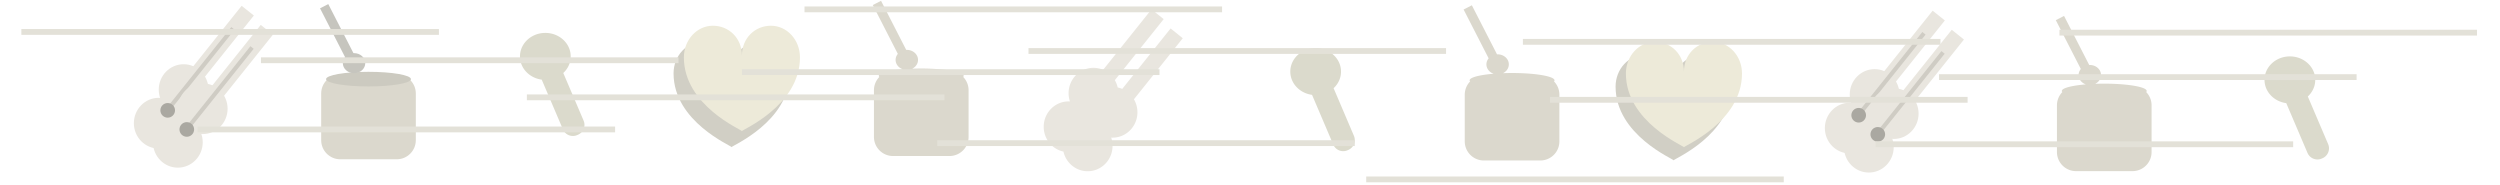 <?xml version="1.0" encoding="UTF-8" standalone="no"?>
<!DOCTYPE svg PUBLIC "-//W3C//DTD SVG 1.1//EN" "http://www.w3.org/Graphics/SVG/1.1/DTD/svg11.dtd">
<svg version="1.1" xmlns="http://www.w3.org/2000/svg" xmlns:xlink="http://www.w3.org/1999/xlink" preserveAspectRatio="xMidYMid meet" viewBox="10.344 70.545 3017.358 226.709" width="600" height="44.34"><defs><path d="M210.46 221.71C210.46 238.89 196.78 252.84 179.93 252.84C163.08 252.84 149.4 238.89 149.4 221.71C149.4 204.53 163.08 190.58 179.93 190.58C196.78 190.58 210.46 204.53 210.46 221.71Z" id="dIkAKRkM"></path><path d="M240.99 180.5C240.99 197.68 227.31 211.63 210.46 211.63C193.61 211.63 179.93 197.68 179.93 180.5C179.93 163.32 193.61 149.37 210.46 149.37C227.31 149.37 240.99 163.32 240.99 180.5Z" id="dTWsjM8Nc"></path><path d="M200.9 178.62L281.67 77.66L296.63 89.62L215.86 190.58L200.9 178.62Z" id="dPUfWwgqr"></path><path d="M188.23 204.74L269 103.78L273.01 106.99L192.24 207.95L188.23 204.74Z" id="a3i46Cq1FF"></path><path d="M199.9 205.95C199.9 210.91 195.88 214.93 190.91 214.93C185.95 214.93 181.92 210.91 181.92 205.95C181.92 201 185.95 196.97 190.91 196.97C195.88 196.97 199.9 201 199.9 205.95Z" id="bBwvQozdE"></path><path d="M471.95 161.85C484.89 161.85 495.39 172.35 495.39 185.29C495.39 201.43 495.39 226.43 495.39 242.57C495.39 255.51 484.89 266.01 471.95 266.01C453.41 266.01 421.24 266.01 402.7 266.01C389.75 266.01 379.26 255.51 379.26 242.57C379.26 226.43 379.26 201.43 379.26 185.29C379.26 172.35 389.75 161.85 402.7 161.85C421.24 161.85 453.41 161.85 471.95 161.85Z" id="i186hhenJ5"></path><path d="M489.4 167.65C489.4 172.6 466.07 176.63 437.32 176.63C408.58 176.63 385.25 172.6 385.25 167.65C385.25 162.69 408.58 158.67 437.32 158.67C466.07 158.67 489.4 162.69 489.4 167.65Z" id="j2S89tyLhy"></path><path d="M433.36 148.06C433.36 141.26 427.19 135.74 419.59 135.74C411.99 135.74 405.82 141.26 405.82 148.06C405.82 154.85 411.99 160.37 419.59 160.37C427.19 160.37 433.36 154.85 433.36 148.06Z" id="c205kzGbaT"></path><path d="M377.85 80.75L387.97 75.56L424.03 145.87L413.91 151.06L377.85 80.75Z" id="c22yDCtM3r"></path><path d="M657.07 111.03L658.43 111.16L659.76 111.35L661.08 111.6L662.38 111.89L663.65 112.23L664.9 112.62L666.13 113.06L667.33 113.55L668.5 114.08L669.65 114.65L670.76 115.27L671.85 115.92L672.9 116.62L673.93 117.36L674.91 118.13L675.86 118.94L676.78 119.79L677.65 120.67L678.49 121.58L679.28 122.53L680.04 123.5L680.74 124.51L681.41 125.54L682.03 126.61L682.6 127.69L683.12 128.8L683.6 129.94L684.02 131.1L684.39 132.28L684.71 133.48L684.97 134.7L685.18 135.94L685.32 137.19L685.41 138.46L685.45 139.74L685.41 141.02L685.32 142.29L685.18 143.55L684.97 144.78L684.71 146L684.39 147.2L684.02 148.38L683.6 149.54L683.12 150.68L682.6 151.79L682.03 152.88L681.41 153.94L680.74 154.97L680.04 155.98L679.28 156.95L678.49 157.9L677.65 158.81L676.78 159.69L676.33 160.11L701.26 218.53L701.46 219.04L701.65 219.55L701.81 220.06L701.94 220.58L702.06 221.1L702.15 221.61L702.23 222.13L702.28 222.65L702.31 223.17L702.33 223.69L702.32 224.2L702.29 224.72L702.24 225.23L702.17 225.73L702.09 226.24L701.98 226.74L701.85 227.23L701.71 227.72L701.55 228.2L701.37 228.68L701.17 229.14L700.95 229.6L700.72 230.06L700.47 230.5L700.2 230.93L699.91 231.36L699.61 231.77L699.29 232.17L698.96 232.56L698.61 232.94L698.24 233.3L697.86 233.66L697.46 233.99L697.05 234.32L696.62 234.63L696.18 234.92L695.72 235.19L695.25 235.45L694.77 235.7L694.27 235.92L693.32 236.33L692.81 236.53L692.3 236.71L691.79 236.87L691.28 237.01L690.76 237.13L690.24 237.22L689.72 237.3L689.2 237.35L688.68 237.38L688.17 237.39L687.65 237.39L687.14 237.36L686.63 237.31L686.12 237.24L685.62 237.15L685.12 237.05L684.63 236.92L684.14 236.78L683.65 236.62L683.18 236.43L682.71 236.24L682.25 236.02L681.8 235.79L681.36 235.53L680.92 235.27L680.5 234.98L680.08 234.68L679.68 234.36L679.29 234.03L678.91 233.68L678.55 233.31L678.2 232.93L677.86 232.53L677.54 232.12L677.23 231.69L676.94 231.25L676.66 230.79L676.4 230.32L676.16 229.84L675.93 229.34L649.88 168.27L648.87 168.13L647.56 167.89L646.26 167.59L644.99 167.25L643.74 166.86L642.51 166.42L641.31 165.93L640.13 165.4L638.99 164.83L637.87 164.22L636.79 163.56L635.73 162.86L634.71 162.12L633.72 161.35L632.77 160.54L631.86 159.69L630.99 158.81L630.15 157.9L629.35 156.95L628.6 155.98L627.89 154.97L627.23 153.94L626.61 152.88L626.04 151.79L625.51 150.68L625.04 149.54L624.62 148.38L624.25 147.2L623.93 146L623.67 144.78L623.46 143.55L623.31 142.29L623.22 141.02L623.19 139.74L623.22 138.46L623.31 137.19L623.46 135.94L623.67 134.7L623.93 133.48L624.25 132.28L624.62 131.1L625.04 129.94L625.51 128.8L626.04 127.69L626.61 126.61L627.23 125.54L627.89 124.51L628.6 123.5L629.35 122.53L630.15 121.58L630.99 120.67L631.86 119.79L632.77 118.94L633.72 118.13L634.71 117.36L635.73 116.62L636.79 115.92L637.87 115.27L638.99 114.65L640.13 114.08L641.31 113.55L642.51 113.06L643.74 112.62L644.99 112.23L646.26 111.89L647.56 111.6L648.87 111.35L650.21 111.16L651.56 111.03L652.93 110.94L654.32 110.91L655.7 110.94L657.07 111.03Z" id="b3oB5fi3N1"></path><path d="M918.5 121.79C938.18 121.79 954.12 139.17 954.12 160.61C954.12 219.98 882.89 249.44 882.89 251.08C882.89 251.08 882.89 251.08 882.89 251.08C882.89 249.44 811.66 219.98 811.66 160.6C811.66 139.16 827.6 121.78 847.27 121.78C866.94 121.78 882.89 137.01 882.89 158.45C882.89 137.01 898.83 121.79 918.5 121.79Z" id="aTUTdvhuf"></path><path d="M931.17 102.12C950.84 102.12 966.78 119.51 966.78 140.95C966.79 200.32 895.55 229.78 895.55 231.42C895.55 231.42 895.55 231.42 895.55 231.42C895.55 229.78 824.32 200.32 824.32 140.94C824.32 119.5 840.27 102.12 859.94 102.12C879.61 102.12 895.55 117.35 895.55 138.79C895.55 117.35 911.5 102.12 931.17 102.12Z" id="diye7V4sH"></path><path d="M233.9 245.15C233.9 262.33 220.22 276.28 203.37 276.28C186.52 276.28 172.84 262.33 172.84 245.15C172.84 227.97 186.52 214.02 203.37 214.02C220.22 214.02 233.9 227.97 233.9 245.15Z" id="a6sURrbXrO"></path><path d="M264.42 203.94C264.42 221.12 250.74 235.07 233.9 235.07C217.05 235.07 203.37 221.12 203.37 203.94C203.37 186.76 217.05 172.81 233.9 172.81C250.74 172.81 264.42 186.76 264.42 203.94Z" id="ghIZykyQV"></path><path d="M224.34 202.06L305.11 101.09L320.07 113.06L239.3 214.02L224.34 202.06Z" id="a3ijq4Mow8"></path><path d="M211.67 228.18L292.44 127.22L296.44 130.43L215.67 231.39L211.67 228.18Z" id="aUQ5rJdfA"></path><path d="M223.34 229.39C223.34 234.34 219.31 238.37 214.35 238.37C209.39 238.37 205.36 234.34 205.36 229.39C205.36 224.43 209.39 220.41 214.35 220.41C219.31 220.41 223.34 224.43 223.34 229.39Z" id="bj9Arq4jF"></path><path d="M1097.89 131.73L1099.3 131.79L1100.66 131.98L1101.98 132.28L1103.25 132.69L1104.45 133.21L1105.58 133.83L1106.64 134.54L1107.62 135.33L1108.51 136.21L1109.3 137.16L1109.99 138.17L1110.57 139.25L1111.04 140.38L1111.38 141.56L1111.58 142.78L1111.66 144.04L1111.58 145.3L1111.38 146.52L1111.04 147.7L1110.57 148.84L1109.99 149.91L1109.3 150.93L1108.51 151.88L1107.62 152.75L1106.64 153.55L1105.58 154.26L1104.46 154.86L1105.13 154.84L1107.18 154.77L1109.25 154.72L1111.35 154.68L1113.48 154.66L1115.62 154.65L1117.77 154.66L1119.89 154.68L1121.99 154.72L1124.06 154.77L1126.11 154.84L1128.13 154.92L1130.12 155.01L1132.07 155.11L1134 155.23L1135.88 155.36L1137.73 155.5L1139.54 155.66L1141.32 155.82L1143.04 156L1144.73 156.19L1146.37 156.39L1147.96 156.6L1149.5 156.82L1151 157.05L1152.44 157.29L1153.82 157.53L1155.16 157.79L1156.43 158.06L1157.64 158.33L1158.8 158.62L1159.89 158.91L1160.92 159.2L1161.88 159.51L1162.78 159.82L1163.6 160.14L1164.36 160.47L1165.04 160.8L1165.65 161.13L1166.18 161.48L1166.64 161.83L1167.02 162.18L1167.31 162.54L1167.53 162.9L1167.65 163.26L1167.7 163.63L1167.65 164L1167.53 164.37L1167.31 164.73L1167.1 164.99L1167.44 165.35L1168.04 166.02L1168.62 166.72L1169.16 167.43L1169.68 168.17L1170.17 168.93L1170.63 169.71L1171.07 170.5L1171.47 171.32L1171.84 172.15L1172.18 173L1172.49 173.87L1172.76 174.75L1173 175.64L1173.21 176.55L1173.38 177.47L1173.51 178.41L1173.61 179.35L1173.66 180.31L1173.68 181.28L1173.68 238.56L1173.66 239.52L1173.61 240.48L1173.51 241.42L1173.38 242.36L1173.21 243.28L1173 244.19L1172.76 245.08L1172.49 245.96L1172.18 246.83L1171.84 247.68L1171.47 248.51L1171.07 249.33L1170.63 250.12L1170.17 250.9L1169.68 251.66L1169.16 252.4L1168.62 253.11L1168.04 253.81L1167.44 254.48L1166.82 255.13L1166.17 255.75L1165.5 256.35L1164.8 256.92L1164.09 257.47L1163.35 257.99L1162.59 258.48L1161.81 258.94L1161.02 259.38L1160.2 259.78L1159.37 260.15L1158.52 260.49L1157.65 260.8L1156.77 261.07L1155.88 261.31L1154.97 261.52L1154.05 261.69L1153.11 261.82L1152.17 261.92L1151.21 261.97L1150.25 261.99L1080.99 261.99L1080.03 261.97L1079.07 261.92L1078.13 261.82L1077.19 261.69L1076.27 261.52L1075.36 261.31L1074.47 261.07L1073.59 260.8L1072.72 260.49L1071.87 260.15L1071.04 259.78L1070.22 259.38L1069.43 258.94L1068.65 258.48L1067.89 257.99L1067.15 257.47L1066.44 256.92L1065.74 256.35L1065.07 255.75L1064.42 255.13L1063.8 254.48L1063.2 253.81L1062.63 253.11L1062.08 252.4L1061.56 251.66L1061.07 250.9L1060.61 250.12L1060.17 249.33L1059.77 248.51L1059.4 247.68L1059.06 246.83L1058.75 245.96L1058.48 245.08L1058.24 244.19L1058.03 243.28L1057.86 242.36L1057.73 241.42L1057.63 240.48L1057.58 239.52L1057.56 238.56L1057.56 181.28L1057.58 180.31L1057.63 179.35L1057.73 178.41L1057.86 177.47L1058.03 176.55L1058.24 175.64L1058.48 174.75L1058.75 173.87L1059.06 173L1059.4 172.15L1059.77 171.32L1060.17 170.5L1060.61 169.71L1061.07 168.93L1061.56 168.17L1062.08 167.43L1062.63 166.72L1063.2 166.02L1063.8 165.35L1064.14 164.99L1063.93 164.73L1063.72 164.37L1063.59 164L1063.54 163.63L1063.59 163.26L1063.72 162.9L1063.93 162.54L1064.23 162.18L1064.6 161.83L1065.06 161.48L1065.59 161.13L1066.2 160.8L1066.88 160.47L1067.64 160.14L1068.46 159.82L1069.36 159.51L1070.32 159.2L1071.35 158.91L1072.44 158.62L1073.6 158.33L1074.81 158.06L1076.09 157.79L1077.42 157.53L1078.8 157.29L1080.24 157.05L1081.74 156.82L1083.28 156.6L1084.87 156.39L1086.51 156.19L1088.2 156L1089.93 155.82L1091.7 155.66L1093 155.55L1092.53 155.39L1091.33 154.87L1090.19 154.26L1089.13 153.55L1088.15 152.75L1087.27 151.88L1086.47 150.93L1085.78 149.91L1085.2 148.84L1084.74 147.7L1084.4 146.52L1084.19 145.3L1084.12 144.04L1084.19 142.78L1084.4 141.56L1084.74 140.38L1085.2 139.25L1085.78 138.17L1086.47 137.16L1086.88 136.67L1056.15 76.73L1066.27 71.54L1097.15 131.76L1097.89 131.73Z" id="aqsmBewlj"></path><path d="M1353.14 168.95L1353.69 169.92L1354.27 171.04L1354.8 172.19L1355.29 173.37L1355.73 174.57L1356.12 175.79L1356.47 177.03L1356.66 177.87L1356.82 177.9L1358.06 178.2L1359.28 178.55L1360.48 178.95L1361.66 179.4L1362.24 179.65L1421.58 105.48L1436.53 117.45L1376.58 192.39L1377.13 193.35L1377.71 194.48L1378.24 195.63L1378.73 196.81L1379.17 198L1379.56 199.23L1379.91 200.47L1380.2 201.74L1380.45 203.02L1380.64 204.32L1380.78 205.64L1380.86 206.98L1380.89 208.33L1380.86 209.67L1380.78 211.01L1380.64 212.33L1380.45 213.63L1380.2 214.91L1379.91 216.18L1379.56 217.42L1379.17 218.65L1378.73 219.85L1378.24 221.02L1377.71 222.17L1377.13 223.3L1376.51 224.39L1375.84 225.46L1375.14 226.5L1374.4 227.51L1373.62 228.48L1372.8 229.42L1371.94 230.33L1371.05 231.2L1370.13 232.04L1369.17 232.83L1368.19 233.59L1367.17 234.31L1366.12 234.98L1365.04 235.62L1363.94 236.21L1362.81 236.75L1361.66 237.25L1360.48 237.7L1359.28 238.1L1358.06 238.45L1356.82 238.75L1355.56 239L1354.29 239.2L1352.99 239.34L1351.68 239.42L1350.36 239.45L1349.04 239.42L1348.7 239.4L1349.03 240.44L1349.38 241.68L1349.67 242.95L1349.92 244.23L1350.11 245.53L1350.25 246.85L1350.33 248.19L1350.36 249.54L1350.33 250.88L1350.25 252.22L1350.11 253.54L1349.92 254.84L1349.67 256.12L1349.38 257.39L1349.03 258.63L1348.64 259.86L1348.2 261.06L1347.71 262.23L1347.18 263.38L1346.6 264.51L1345.98 265.6L1345.32 266.67L1344.61 267.71L1343.87 268.72L1343.09 269.69L1342.27 270.63L1341.42 271.54L1340.53 272.41L1339.6 273.25L1338.65 274.04L1337.66 274.8L1336.64 275.52L1335.59 276.19L1334.52 276.83L1333.41 277.42L1332.28 277.96L1331.13 278.46L1329.95 278.91L1328.76 279.31L1327.54 279.66L1326.3 279.96L1325.04 280.21L1323.76 280.41L1322.47 280.55L1321.16 280.63L1319.83 280.66L1318.51 280.63L1317.2 280.55L1315.91 280.41L1314.63 280.21L1313.37 279.96L1312.13 279.66L1310.91 279.31L1309.71 278.91L1308.53 278.46L1307.38 277.96L1306.25 277.42L1305.15 276.83L1304.07 276.19L1303.03 275.52L1302.01 274.8L1301.02 274.04L1300.06 273.25L1299.14 272.41L1298.25 271.54L1297.4 270.63L1296.58 269.69L1295.8 268.72L1295.05 267.71L1294.35 266.67L1293.69 265.6L1293.07 264.51L1292.49 263.38L1291.95 262.23L1291.47 261.06L1291.03 259.86L1290.63 258.63L1290.29 257.39L1290.09 256.56L1289.93 256.52L1288.69 256.22L1287.47 255.87L1286.27 255.47L1285.1 255.02L1283.94 254.52L1282.82 253.98L1281.71 253.39L1280.64 252.76L1279.59 252.08L1278.57 251.36L1277.58 250.61L1276.63 249.81L1275.7 248.98L1274.81 248.1L1273.96 247.2L1273.14 246.25L1272.36 245.28L1271.62 244.27L1270.91 243.23L1270.25 242.17L1269.63 241.07L1269.05 239.94L1268.52 238.79L1268.03 237.62L1267.59 236.42L1267.19 235.2L1266.85 233.95L1266.55 232.69L1266.31 231.4L1266.12 230.1L1265.98 228.78L1265.9 227.45L1265.87 226.1L1265.9 224.75L1265.98 223.41L1266.12 222.1L1266.31 220.79L1266.55 219.51L1266.85 218.24L1267.19 217L1267.59 215.78L1268.03 214.58L1268.52 213.4L1269.05 212.25L1269.63 211.13L1270.25 210.03L1270.91 208.96L1271.62 207.92L1272.36 206.92L1273.14 205.94L1273.96 205L1274.81 204.09L1275.7 203.22L1276.63 202.39L1277.58 201.59L1278.57 200.83L1279.59 200.11L1280.64 199.44L1281.71 198.81L1282.82 198.22L1283.94 197.67L1285.1 197.18L1286.27 196.73L1287.47 196.32L1288.69 195.97L1289.93 195.67L1291.19 195.42L1292.47 195.23L1293.76 195.09L1295.07 195L1296.4 194.97L1297.72 195L1298.06 195.02L1297.72 193.99L1297.38 192.74L1297.08 191.48L1296.84 190.19L1296.65 188.89L1296.51 187.57L1296.42 186.24L1296.4 184.89L1296.42 183.54L1296.51 182.2L1296.65 180.88L1296.84 179.58L1297.08 178.3L1297.38 177.03L1297.72 175.79L1298.12 174.57L1298.56 173.37L1299.05 172.19L1299.58 171.04L1300.16 169.92L1300.78 168.82L1301.44 167.75L1302.14 166.71L1302.89 165.71L1303.67 164.73L1304.49 163.79L1305.34 162.88L1306.23 162.01L1307.15 161.18L1308.11 160.38L1309.1 159.62L1310.12 158.9L1311.16 158.23L1312.24 157.6L1313.34 157.01L1314.47 156.46L1315.62 155.97L1316.8 155.52L1318 155.11L1319.22 154.76L1320.46 154.46L1321.72 154.21L1323 154.02L1324.29 153.88L1325.6 153.79L1326.92 153.76L1328.25 153.79L1329.56 153.88L1330.85 154.02L1332.13 154.21L1333.39 154.46L1334.63 154.76L1335.85 155.11L1337.05 155.52L1338.22 155.97L1338.8 156.22L1398.14 82.04L1413.1 94.01L1353.14 168.95Z" id="a6bdWnHuYF"></path><path d="M1602.34 129.67L1603.7 129.81L1605.03 130L1606.35 130.25L1607.64 130.54L1608.92 130.88L1610.17 131.27L1611.4 131.71L1612.6 132.2L1613.77 132.73L1614.92 133.3L1616.03 133.92L1617.12 134.57L1618.17 135.27L1619.19 136.01L1620.18 136.78L1621.13 137.59L1622.04 138.44L1622.92 139.32L1623.76 140.23L1624.55 141.18L1625.3 142.15L1626.01 143.16L1626.68 144.19L1627.3 145.25L1627.87 146.34L1628.39 147.45L1628.87 148.59L1629.29 149.75L1629.66 150.93L1629.98 152.13L1630.24 153.35L1630.44 154.58L1630.59 155.84L1630.68 157.11L1630.71 158.39L1630.68 159.67L1630.59 160.94L1630.44 162.2L1630.24 163.43L1629.98 164.65L1629.66 165.85L1629.29 167.03L1628.87 168.19L1628.39 169.33L1627.87 170.44L1627.3 171.53L1626.68 172.59L1626.01 173.62L1625.3 174.63L1624.55 175.6L1623.76 176.55L1622.92 177.46L1622.04 178.34L1621.6 178.76L1646.53 237.18L1646.73 237.69L1646.91 238.2L1647.07 238.71L1647.21 239.23L1647.33 239.75L1647.42 240.26L1647.5 240.78L1647.55 241.3L1647.58 241.82L1647.59 242.34L1647.59 242.85L1647.56 243.36L1647.51 243.87L1647.44 244.38L1647.35 244.89L1647.25 245.38L1647.12 245.88L1646.98 246.37L1646.82 246.85L1646.64 247.32L1646.44 247.79L1646.22 248.25L1645.99 248.7L1645.73 249.15L1645.47 249.58L1645.18 250.01L1644.88 250.42L1644.56 250.82L1644.23 251.21L1643.88 251.59L1643.51 251.95L1643.13 252.31L1642.73 252.64L1642.32 252.97L1641.89 253.27L1641.45 253.57L1640.99 253.84L1640.52 254.1L1640.04 254.35L1639.54 254.57L1638.59 254.98L1638.08 255.18L1637.57 255.36L1637.06 255.52L1636.54 255.66L1636.03 255.78L1635.51 255.87L1634.99 255.95L1634.47 256L1633.95 256.03L1633.44 256.04L1632.92 256.03L1632.41 256.01L1631.9 255.96L1631.39 255.89L1630.89 255.8L1630.39 255.7L1629.89 255.57L1629.41 255.43L1628.92 255.26L1628.45 255.08L1627.98 254.89L1627.52 254.67L1627.07 254.43L1626.62 254.18L1626.19 253.91L1625.77 253.63L1625.35 253.33L1624.95 253.01L1624.56 252.67L1624.18 252.32L1623.82 251.96L1623.47 251.58L1623.13 251.18L1622.81 250.77L1622.5 250.34L1622.2 249.9L1621.93 249.44L1621.67 248.97L1621.43 248.49L1621.2 247.99L1595.15 186.92L1594.14 186.78L1592.83 186.53L1591.53 186.24L1590.26 185.9L1589.01 185.51L1587.78 185.07L1586.58 184.58L1585.4 184.05L1584.26 183.48L1583.14 182.86L1582.05 182.21L1581 181.51L1579.98 180.77L1578.99 180L1578.04 179.19L1577.13 178.34L1576.25 177.46L1575.42 176.55L1574.62 175.6L1573.87 174.63L1573.16 173.62L1572.5 172.59L1571.88 171.53L1571.31 170.44L1570.78 169.33L1570.31 168.19L1569.89 167.03L1569.51 165.85L1569.2 164.65L1568.94 163.43L1568.73 162.2L1568.58 160.94L1568.49 159.67L1568.46 158.39L1568.49 157.11L1568.58 155.84L1568.73 154.58L1568.94 153.35L1569.2 152.13L1569.51 150.93L1569.89 149.75L1570.31 148.59L1570.78 147.45L1571.31 146.34L1571.88 145.25L1572.5 144.19L1573.16 143.16L1573.87 142.15L1574.62 141.18L1575.42 140.23L1576.25 139.32L1577.13 138.44L1578.04 137.59L1578.99 136.78L1579.98 136.01L1581 135.27L1582.05 134.57L1583.14 133.92L1584.26 133.3L1585.4 132.73L1586.58 132.2L1587.78 131.71L1589.01 131.27L1590.26 130.88L1591.53 130.54L1592.83 130.25L1594.14 130L1595.48 129.81L1596.83 129.67L1598.2 129.59L1599.59 129.56L1600.97 129.59L1602.34 129.67Z" id="clTDBAhr4"></path><path d="M1822.88 137.21L1824.28 137.27L1825.65 137.46L1826.97 137.76L1828.23 138.17L1829.44 138.69L1830.57 139.31L1831.63 140.02L1832.61 140.81L1833.5 141.69L1834.29 142.64L1834.98 143.65L1835.56 144.73L1836.02 145.86L1836.36 147.04L1836.57 148.26L1836.64 149.52L1836.57 150.78L1836.36 152L1836.02 153.18L1835.56 154.32L1834.98 155.39L1834.29 156.41L1833.5 157.36L1832.61 158.23L1831.63 159.03L1830.57 159.74L1829.45 160.34L1830.12 160.32L1832.16 160.25L1834.24 160.2L1836.34 160.16L1838.46 160.14L1840.61 160.13L1842.75 160.14L1844.88 160.16L1846.98 160.2L1849.05 160.25L1851.1 160.32L1853.12 160.4L1855.1 160.49L1857.06 160.59L1858.98 160.71L1860.87 160.84L1862.72 160.98L1864.53 161.14L1866.3 161.3L1868.03 161.48L1869.72 161.67L1871.36 161.87L1872.95 162.08L1874.49 162.3L1875.98 162.53L1877.42 162.77L1878.81 163.01L1880.14 163.27L1881.42 163.54L1882.63 163.81L1883.79 164.09L1884.88 164.39L1885.91 164.68L1886.87 164.99L1887.76 165.3L1888.59 165.62L1889.35 165.95L1890.03 166.28L1890.64 166.61L1891.17 166.96L1891.63 167.3L1892 167.66L1892.3 168.02L1892.51 168.38L1892.64 168.74L1892.68 169.11L1892.64 169.48L1892.51 169.85L1892.3 170.21L1892.08 170.47L1892.43 170.83L1893.03 171.5L1893.6 172.2L1894.15 172.91L1894.67 173.65L1895.16 174.41L1895.62 175.19L1896.05 175.98L1896.46 176.8L1896.83 177.63L1897.17 178.48L1897.48 179.35L1897.75 180.23L1897.99 181.12L1898.19 182.03L1898.36 182.95L1898.5 183.89L1898.59 184.83L1898.65 185.79L1898.67 186.76L1898.67 244.04L1898.65 245L1898.59 245.96L1898.5 246.9L1898.36 247.84L1898.19 248.76L1897.99 249.67L1897.75 250.56L1897.48 251.44L1897.17 252.31L1896.83 253.16L1896.46 253.99L1896.05 254.81L1895.62 255.6L1895.16 256.38L1894.67 257.14L1894.15 257.88L1893.6 258.59L1893.03 259.29L1892.43 259.96L1891.81 260.61L1891.16 261.23L1890.49 261.83L1889.79 262.4L1889.08 262.95L1888.34 263.47L1887.58 263.96L1886.8 264.42L1886 264.86L1885.19 265.26L1884.36 265.63L1883.51 265.97L1882.64 266.28L1881.76 266.55L1880.87 266.79L1879.96 267L1879.03 267.17L1878.1 267.3L1877.16 267.4L1876.2 267.45L1875.23 267.47L1805.98 267.47L1805.02 267.45L1804.06 267.4L1803.11 267.3L1802.18 267.17L1801.26 267L1800.35 266.79L1799.45 266.55L1798.57 266.28L1797.71 265.97L1796.86 265.63L1796.03 265.26L1795.21 264.86L1794.41 264.42L1793.64 263.96L1792.88 263.47L1792.14 262.95L1791.42 262.4L1790.73 261.83L1790.06 261.23L1789.41 260.61L1788.78 259.96L1788.19 259.29L1787.61 258.59L1787.07 257.88L1786.55 257.14L1786.06 256.38L1785.59 255.6L1785.16 254.81L1784.76 253.99L1784.39 253.16L1784.05 252.31L1783.74 251.44L1783.46 250.56L1783.23 249.67L1783.02 248.76L1782.85 247.84L1782.72 246.9L1782.62 245.96L1782.56 245L1782.54 244.04L1782.54 186.76L1782.56 185.79L1782.62 184.83L1782.72 183.89L1782.85 182.95L1783.02 182.03L1783.23 181.12L1783.46 180.23L1783.74 179.35L1784.05 178.48L1784.39 177.63L1784.76 176.8L1785.16 175.98L1785.59 175.19L1786.06 174.41L1786.55 173.65L1787.07 172.91L1787.61 172.2L1788.19 171.5L1788.78 170.83L1789.13 170.47L1788.92 170.21L1788.7 169.85L1788.57 169.48L1788.53 169.11L1788.57 168.74L1788.7 168.38L1788.92 168.02L1789.21 167.66L1789.59 167.3L1790.04 166.96L1790.58 166.61L1791.19 166.28L1791.87 165.95L1792.63 165.62L1793.45 165.3L1794.35 164.99L1795.31 164.68L1796.34 164.39L1797.43 164.09L1798.58 163.81L1799.8 163.54L1801.07 163.27L1802.4 163.01L1803.79 162.77L1805.23 162.53L1806.72 162.3L1808.27 162.08L1809.86 161.87L1811.5 161.67L1813.18 161.48L1814.91 161.3L1816.68 161.14L1817.99 161.03L1817.52 160.87L1816.31 160.35L1815.18 159.74L1814.12 159.03L1813.14 158.23L1812.25 157.36L1811.46 156.41L1810.77 155.39L1810.19 154.32L1809.73 153.18L1809.39 152L1809.18 150.78L1809.11 149.52L1809.18 148.26L1809.39 147.04L1809.73 145.86L1810.19 144.73L1810.77 143.65L1811.46 142.64L1811.87 142.15L1781.14 82.21L1791.26 77.02L1822.14 137.24L1822.88 137.21Z" id="c2gMgUjqRJ"></path><path d="M2074.48 137.99C2094.15 137.99 2110.09 155.37 2110.09 176.81C2110.1 236.18 2038.86 265.65 2038.86 267.28C2038.86 267.28 2038.86 267.28 2038.86 267.28C2038.86 265.65 1967.63 236.18 1967.63 176.81C1967.63 155.37 1983.57 137.99 2003.25 137.99C2022.92 137.99 2038.86 153.21 2038.86 174.66C2038.86 153.22 2054.81 137.99 2074.48 137.99Z" id="f1qJn8IO4H"></path><path d="M2087.14 121.92C2106.81 121.92 2122.76 139.3 2122.76 160.74C2122.76 220.11 2051.53 249.58 2051.53 251.21C2051.53 251.21 2051.53 251.21 2051.53 251.21C2051.53 249.58 1980.29 220.11 1980.29 160.74C1980.29 139.3 1996.24 121.92 2015.91 121.92C2035.58 121.92 2051.53 137.14 2051.52 158.59C2051.52 137.15 2067.47 121.92 2087.14 121.92Z" id="a2zecreSV"></path><path d="M2285.49 227.72C2285.49 244.9 2271.82 258.84 2254.97 258.84C2238.12 258.84 2224.44 244.9 2224.44 227.72C2224.44 210.54 2238.12 196.59 2254.97 196.59C2271.82 196.59 2285.49 210.54 2285.49 227.72Z" id="bbFrzrryc"></path><path d="M2316.02 186.51C2316.02 203.69 2302.34 217.63 2285.49 217.63C2268.65 217.63 2254.97 203.69 2254.97 186.51C2254.97 169.33 2268.65 155.38 2285.49 155.38C2302.34 155.38 2316.02 169.33 2316.02 186.51Z" id="a3Ua3YPbFg"></path><path d="M2275.94 184.62L2356.71 83.66L2371.67 95.63L2290.9 196.59L2275.94 184.62Z" id="a7nXKtl3u"></path><path d="M2263.27 210.75L2344.04 109.79L2348.04 112.99L2267.27 213.96L2263.27 210.75Z" id="d18PIwn5V"></path><path d="M2274.94 211.96C2274.94 216.91 2270.91 220.94 2265.95 220.94C2260.99 220.94 2256.96 216.91 2256.96 211.96C2256.96 207 2260.99 202.98 2265.95 202.98C2270.91 202.98 2274.94 207 2274.94 211.96Z" id="aLmYZ788l"></path><path d="M2308.93 251.16C2308.93 268.33 2295.25 282.28 2278.4 282.28C2261.55 282.28 2247.88 268.33 2247.88 251.16C2247.88 233.98 2261.55 220.03 2278.4 220.03C2295.25 220.03 2308.93 233.98 2308.93 251.16Z" id="caHFFKIy5"></path><path d="M2339.46 209.94C2339.46 227.12 2325.78 241.07 2308.93 241.07C2292.08 241.07 2278.4 227.12 2278.4 209.94C2278.4 192.77 2292.08 178.82 2308.93 178.82C2325.78 178.82 2339.46 192.77 2339.46 209.94Z" id="aag7NIWJIA"></path><path d="M2299.38 208.06L2380.15 107.1L2395.11 119.07L2314.34 220.03L2299.38 208.06Z" id="b1QLoAZw0P"></path><path d="M2286.7 234.19L2367.47 133.23L2371.48 136.43L2290.71 237.39L2286.7 234.19Z" id="a7c9vXZraS"></path><path d="M2298.38 235.39C2298.38 240.35 2294.35 244.37 2289.39 244.37C2284.43 244.37 2280.4 240.35 2280.4 235.39C2280.4 230.44 2284.43 226.42 2289.39 226.42C2294.35 226.42 2298.38 230.44 2298.38 235.39Z" id="a7eXK2vLSB"></path><path d="M11.34 106.18L523.74 106.18L523.74 113.31L11.34 113.31L11.34 106.18Z" id="cCSUWHwIH"></path><path d="M305.35 140.92L817.74 140.92L817.74 148.06L305.35 148.06L305.35 140.92Z" id="fU0oXsI2v"></path><path d="M631.67 186.43L1144.06 186.43L1144.06 193.56L631.67 193.56L631.67 186.43Z" id="aQjgzXbel"></path><path d="M1135.2 242.63L1647.59 242.63L1647.59 249.76L1135.2 249.76L1135.2 242.63Z" id="gcOXNQlXk"></path><path d="M1247.21 129.56L1759.6 129.56L1759.6 136.69L1247.21 136.69L1247.21 129.56Z" id="b1E9Y3dov6"></path><path d="M1887.19 189.46L2399.59 189.46L2399.59 196.59L1887.19 196.59L1887.19 189.46Z" id="cijir6fVi"></path><path d="M2549.57 150.27L2550.97 150.33L2552.34 150.52L2553.66 150.82L2554.92 151.24L2556.13 151.75L2557.26 152.37L2558.32 153.08L2559.3 153.88L2560.19 154.75L2560.98 155.7L2561.67 156.71L2562.25 157.79L2562.71 158.92L2563.05 160.1L2563.26 161.33L2563.33 162.58L2563.26 163.84L2563.05 165.06L2562.71 166.25L2562.25 167.38L2561.67 168.45L2560.98 169.47L2560.19 170.42L2559.3 171.29L2558.32 172.09L2557.26 172.8L2556.14 173.41L2556.81 173.38L2558.85 173.31L2560.93 173.26L2563.03 173.23L2565.15 173.2L2567.3 173.2L2569.44 173.2L2571.57 173.23L2573.67 173.26L2575.74 173.31L2577.79 173.38L2579.81 173.46L2581.79 173.55L2583.75 173.65L2585.67 173.77L2587.56 173.9L2589.41 174.04L2591.22 174.2L2592.99 174.36L2594.72 174.54L2596.41 174.73L2598.05 174.93L2599.64 175.14L2601.18 175.36L2602.67 175.59L2604.11 175.83L2605.5 176.08L2606.83 176.33L2608.11 176.6L2609.32 176.87L2610.48 177.16L2611.57 177.45L2612.6 177.74L2613.56 178.05L2614.45 178.36L2615.28 178.68L2616.04 179.01L2616.72 179.34L2617.33 179.68L2617.86 180.02L2618.32 180.37L2618.69 180.72L2618.99 181.08L2619.2 181.44L2619.33 181.81L2619.38 182.18L2619.33 182.54L2619.2 182.91L2618.99 183.27L2618.77 183.53L2619.12 183.89L2619.72 184.56L2620.29 185.26L2620.84 185.97L2621.36 186.71L2621.85 187.47L2622.31 188.25L2622.74 189.05L2623.15 189.86L2623.52 190.69L2623.86 191.54L2624.17 192.41L2624.44 193.29L2624.68 194.18L2624.88 195.09L2625.05 196.02L2625.19 196.95L2625.28 197.89L2625.34 198.85L2625.36 199.82L2625.36 257.1L2625.34 258.06L2625.28 259.02L2625.19 259.96L2625.05 260.9L2624.88 261.82L2624.68 262.73L2624.44 263.62L2624.17 264.5L2623.86 265.37L2623.52 266.22L2623.15 267.05L2622.74 267.87L2622.31 268.66L2621.85 269.44L2621.36 270.2L2620.84 270.94L2620.29 271.66L2619.72 272.35L2619.12 273.02L2618.5 273.67L2617.85 274.29L2617.18 274.89L2616.48 275.47L2615.77 276.01L2615.03 276.53L2614.27 277.02L2613.49 277.49L2612.69 277.92L2611.88 278.32L2611.05 278.69L2610.2 279.03L2609.33 279.34L2608.45 279.61L2607.56 279.85L2606.65 280.06L2605.73 280.23L2604.79 280.36L2603.85 280.46L2602.89 280.51L2601.92 280.53L2532.67 280.53L2531.71 280.51L2530.75 280.46L2529.8 280.36L2528.87 280.23L2527.95 280.06L2527.04 279.85L2526.14 279.61L2525.26 279.34L2524.4 279.03L2523.55 278.69L2522.72 278.32L2521.9 277.92L2521.1 277.49L2520.33 277.02L2519.57 276.53L2518.83 276.01L2518.11 275.47L2517.42 274.89L2516.75 274.29L2516.1 273.67L2515.47 273.02L2514.88 272.35L2514.3 271.66L2513.76 270.94L2513.24 270.2L2512.75 269.44L2512.28 268.66L2511.85 267.87L2511.45 267.05L2511.08 266.22L2510.74 265.37L2510.43 264.5L2510.16 263.62L2509.92 262.73L2509.71 261.82L2509.54 260.9L2509.41 259.96L2509.31 259.02L2509.25 258.06L2509.23 257.1L2509.23 199.82L2509.25 198.85L2509.31 197.89L2509.41 196.95L2509.54 196.02L2509.71 195.09L2509.92 194.18L2510.16 193.29L2510.43 192.41L2510.74 191.54L2511.08 190.69L2511.45 189.86L2511.85 189.05L2512.28 188.25L2512.75 187.47L2513.24 186.71L2513.76 185.97L2514.3 185.26L2514.88 184.56L2515.47 183.89L2515.82 183.53L2515.61 183.27L2515.39 182.91L2515.26 182.54L2515.22 182.18L2515.26 181.81L2515.39 181.44L2515.61 181.08L2515.9 180.72L2516.28 180.37L2516.73 180.02L2517.27 179.68L2517.88 179.34L2518.56 179.01L2519.32 178.68L2520.14 178.36L2521.04 178.05L2522 177.74L2523.03 177.45L2524.12 177.16L2525.27 176.87L2526.49 176.6L2527.76 176.33L2529.09 176.08L2530.48 175.83L2531.92 175.59L2533.41 175.36L2534.96 175.14L2536.55 174.93L2538.19 174.73L2539.87 174.54L2541.6 174.36L2543.37 174.2L2544.68 174.09L2544.21 173.93L2543 173.41L2541.87 172.8L2540.81 172.09L2539.83 171.29L2538.94 170.42L2538.15 169.47L2537.46 168.45L2536.88 167.38L2536.42 166.25L2536.08 165.06L2535.87 163.84L2535.8 162.58L2535.87 161.33L2536.08 160.1L2536.42 158.92L2536.88 157.79L2537.46 156.71L2538.15 155.7L2538.56 155.21L2507.83 95.28L2517.95 90.09L2548.83 150.3L2549.57 150.27Z" id="dsxsI6DXA"></path><path d="M2797.82 139.85L2799.18 139.99L2800.51 140.18L2801.83 140.42L2803.12 140.71L2804.4 141.06L2805.65 141.45L2806.88 141.89L2808.08 142.37L2809.25 142.9L2810.4 143.48L2811.51 144.09L2812.6 144.75L2813.65 145.45L2814.67 146.18L2815.66 146.96L2816.61 147.77L2817.52 148.61L2818.4 149.49L2819.24 150.41L2820.03 151.35L2820.78 152.33L2821.49 153.33L2822.16 154.37L2822.78 155.43L2823.35 156.52L2823.87 157.63L2824.35 158.77L2824.77 159.92L2825.14 161.1L2825.46 162.3L2825.72 163.52L2825.92 164.76L2826.07 166.01L2826.16 167.28L2826.19 168.57L2826.16 169.85L2826.07 171.12L2825.92 172.37L2825.72 173.61L2825.46 174.83L2825.14 176.03L2824.77 177.21L2824.35 178.37L2823.87 179.5L2823.35 180.61L2822.78 181.7L2822.16 182.76L2821.49 183.8L2820.78 184.8L2820.03 185.78L2819.24 186.72L2818.4 187.64L2817.52 188.52L2817.08 188.93L2842.01 247.36L2842.21 247.87L2842.39 248.38L2842.55 248.89L2842.69 249.4L2842.81 249.92L2842.9 250.44L2842.98 250.96L2843.03 251.48L2843.06 251.99L2843.07 252.51L2843.07 253.03L2843.04 253.54L2842.99 254.05L2842.92 254.56L2842.83 255.06L2842.73 255.56L2842.6 256.05L2842.46 256.54L2842.3 257.02L2842.11 257.5L2841.92 257.97L2841.7 258.43L2841.47 258.88L2841.21 259.32L2840.95 259.76L2840.66 260.18L2840.36 260.59L2840.04 261L2839.71 261.39L2839.36 261.76L2838.99 262.13L2838.61 262.48L2838.21 262.82L2837.8 263.14L2837.37 263.45L2836.93 263.74L2836.47 264.02L2836 264.28L2835.52 264.52L2835.02 264.75L2834.07 265.15L2833.56 265.36L2833.05 265.54L2832.54 265.7L2832.02 265.84L2831.51 265.95L2830.99 266.05L2830.47 266.12L2829.95 266.17L2829.43 266.21L2828.92 266.22L2828.4 266.21L2827.89 266.18L2827.38 266.13L2826.87 266.07L2826.37 265.98L2825.87 265.87L2825.37 265.75L2824.89 265.6L2824.4 265.44L2823.93 265.26L2823.46 265.06L2823 264.84L2822.55 264.61L2822.1 264.36L2821.67 264.09L2821.25 263.81L2820.83 263.5L2820.43 263.19L2820.04 262.85L2819.66 262.5L2819.3 262.13L2818.95 261.75L2818.61 261.35L2818.29 260.94L2817.98 260.52L2817.68 260.07L2817.41 259.62L2817.15 259.15L2816.91 258.66L2816.68 258.17L2790.63 197.1L2789.62 196.95L2788.31 196.71L2787.01 196.42L2785.74 196.07L2784.48 195.68L2783.26 195.24L2782.06 194.76L2780.88 194.23L2779.74 193.66L2778.62 193.04L2777.53 192.38L2776.48 191.69L2775.46 190.95L2774.47 190.18L2773.52 189.36L2772.61 188.52L2771.73 187.64L2770.9 186.72L2770.1 185.78L2769.35 184.8L2768.64 183.8L2767.98 182.76L2767.36 181.7L2766.78 180.61L2766.26 179.5L2765.79 178.37L2765.36 177.21L2764.99 176.03L2764.68 174.83L2764.42 173.61L2764.21 172.37L2764.06 171.12L2763.97 169.85L2763.94 168.57L2763.97 167.28L2764.06 166.01L2764.21 164.76L2764.42 163.52L2764.68 162.3L2764.99 161.1L2765.36 159.92L2765.79 158.77L2766.26 157.63L2766.78 156.52L2767.36 155.43L2767.98 154.37L2768.64 153.33L2769.35 152.33L2770.1 151.35L2770.9 150.41L2771.73 149.49L2772.61 148.61L2773.52 147.77L2774.47 146.96L2775.46 146.18L2776.48 145.45L2777.53 144.75L2778.62 144.09L2779.74 143.48L2780.88 142.9L2782.06 142.37L2783.26 141.89L2784.48 141.45L2785.74 141.06L2787.01 140.71L2788.31 140.42L2789.62 140.18L2790.96 139.99L2792.31 139.85L2793.68 139.77L2795.07 139.74L2796.45 139.77L2797.82 139.85Z" id="emlTKzuDQ"></path><path d="M2286.7 244.02L2799.1 244.02L2799.1 251.16L2286.7 251.16L2286.7 244.02Z" id="ar1dB0v0N"></path><path d="M2512.31 107.04L3024.7 107.04L3024.7 114.17L2512.31 114.17L2512.31 107.04Z" id="f1ivZGbEdO"></path><path d="M2364.55 161.6L2876.94 161.6L2876.94 168.73L2364.55 168.73L2364.55 161.6Z" id="b13dihd8C"></path><path d="M1853.9 118.32L2366.29 118.32L2366.29 125.46L1853.9 125.46L1853.9 118.32Z" id="b105TEKAh"></path><path d="M1661.62 287.12L2174.01 287.12L2174.01 294.25L1661.62 294.25L1661.62 287.12Z" id="c3JDLX4Ddt"></path><path d="M227.53 225.82L739.92 225.82L739.92 232.95L227.53 232.95L227.53 225.82Z" id="ePV082WdV"></path><path d="M972.36 78.48L1484.76 78.48L1484.76 85.61L972.36 85.61L972.36 78.48Z" id="a3fSjfospI"></path><path d="M895.55 155.49L1407.95 155.49L1407.95 162.62L895.55 162.62L895.55 155.49Z" id="bf4jRLNWH"></path></defs><g><g><use xlink:href="#dIkAKRkM" opacity="1" fill="#e9e6df" fill-opacity="1"></use></g><g><use xlink:href="#dTWsjM8Nc" opacity="1" fill="#e9e6df" fill-opacity="1"></use></g><g><use xlink:href="#dPUfWwgqr" opacity="1" fill="#e9e6df" fill-opacity="1"></use></g><g><use xlink:href="#a3i46Cq1FF" opacity="1" fill="#cfccc4" fill-opacity="1"></use></g><g><use xlink:href="#bBwvQozdE" opacity="1" fill="#aaa8a1" fill-opacity="1"></use></g><g><use xlink:href="#i186hhenJ5" opacity="1" fill="#dbd8cd" fill-opacity="1"></use></g><g><use xlink:href="#j2S89tyLhy" opacity="1" fill="#cccac0" fill-opacity="1"></use></g><g><use xlink:href="#c205kzGbaT" opacity="1" fill="#c6c5be" fill-opacity="1"></use></g><g><use xlink:href="#c22yDCtM3r" opacity="1" fill="#c6c5be" fill-opacity="1"></use></g><g><use xlink:href="#b3oB5fi3N1" opacity="1" fill="#dbdacc" fill-opacity="1"></use></g><g><use xlink:href="#aTUTdvhuf" opacity="1" fill="#d1cfc5" fill-opacity="1"></use></g><g><use xlink:href="#diye7V4sH" opacity="1" fill="#edead9" fill-opacity="1"></use></g><g><use xlink:href="#a6sURrbXrO" opacity="1" fill="#e9e6df" fill-opacity="1"></use></g><g><use xlink:href="#ghIZykyQV" opacity="1" fill="#e9e6df" fill-opacity="1"></use></g><g><use xlink:href="#a3ijq4Mow8" opacity="1" fill="#e9e6df" fill-opacity="1"></use></g><g><use xlink:href="#aUQ5rJdfA" opacity="1" fill="#cfccc4" fill-opacity="1"></use></g><g><use xlink:href="#bj9Arq4jF" opacity="1" fill="#aaa8a1" fill-opacity="1"></use></g><g><use xlink:href="#aqsmBewlj" opacity="1" fill="#dbd8cd" fill-opacity="1"></use></g><g><use xlink:href="#a6bdWnHuYF" opacity="1" fill="#e9e6df" fill-opacity="1"></use></g><g><use xlink:href="#clTDBAhr4" opacity="1" fill="#dbdacc" fill-opacity="1"></use></g><g><use xlink:href="#c2gMgUjqRJ" opacity="1" fill="#dbd8cd" fill-opacity="1"></use></g><g><use xlink:href="#f1qJn8IO4H" opacity="1" fill="#d1cfc5" fill-opacity="1"></use></g><g><use xlink:href="#a2zecreSV" opacity="1" fill="#edead9" fill-opacity="1"></use></g><g><use xlink:href="#bbFrzrryc" opacity="1" fill="#e9e6df" fill-opacity="1"></use></g><g><use xlink:href="#a3Ua3YPbFg" opacity="1" fill="#e9e6df" fill-opacity="1"></use></g><g><use xlink:href="#a7nXKtl3u" opacity="1" fill="#e9e6df" fill-opacity="1"></use></g><g><use xlink:href="#d18PIwn5V" opacity="1" fill="#cfccc4" fill-opacity="1"></use></g><g><use xlink:href="#aLmYZ788l" opacity="1" fill="#aaa8a1" fill-opacity="1"></use></g><g><use xlink:href="#caHFFKIy5" opacity="1" fill="#e9e6df" fill-opacity="1"></use></g><g><use xlink:href="#aag7NIWJIA" opacity="1" fill="#e9e6df" fill-opacity="1"></use></g><g><use xlink:href="#b1QLoAZw0P" opacity="1" fill="#e9e6df" fill-opacity="1"></use></g><g><use xlink:href="#a7c9vXZraS" opacity="1" fill="#cfccc4" fill-opacity="1"></use></g><g><use xlink:href="#a7eXK2vLSB" opacity="1" fill="#aaa8a1" fill-opacity="1"></use></g><g><use xlink:href="#cCSUWHwIH" opacity="1" fill="#e3e1d8" fill-opacity="1"></use></g><g><use xlink:href="#fU0oXsI2v" opacity="1" fill="#e3e1d8" fill-opacity="1"></use></g><g><use xlink:href="#aQjgzXbel" opacity="1" fill="#e3e1d8" fill-opacity="1"></use></g><g><use xlink:href="#gcOXNQlXk" opacity="1" fill="#e3e1d8" fill-opacity="1"></use></g><g><use xlink:href="#b1E9Y3dov6" opacity="1" fill="#e3e1d8" fill-opacity="1"></use></g><g><use xlink:href="#cijir6fVi" opacity="1" fill="#e3e1d8" fill-opacity="1"></use></g><g><use xlink:href="#dsxsI6DXA" opacity="1" fill="#dbd8cd" fill-opacity="1"></use></g><g><use xlink:href="#emlTKzuDQ" opacity="1" fill="#dbdacc" fill-opacity="1"></use></g><g><use xlink:href="#ar1dB0v0N" opacity="1" fill="#e3e1d8" fill-opacity="1"></use></g><g><use xlink:href="#f1ivZGbEdO" opacity="1" fill="#e3e1d8" fill-opacity="1"></use></g><g><use xlink:href="#b13dihd8C" opacity="1" fill="#e3e1d8" fill-opacity="1"></use></g><g><use xlink:href="#b105TEKAh" opacity="1" fill="#e3e1d8" fill-opacity="1"></use></g><g><use xlink:href="#c3JDLX4Ddt" opacity="1" fill="#e3e1d8" fill-opacity="1"></use></g><g><use xlink:href="#ePV082WdV" opacity="1" fill="#e3e1d8" fill-opacity="1"></use></g><g><use xlink:href="#a3fSjfospI" opacity="1" fill="#e3e1d8" fill-opacity="1"></use></g><g><use xlink:href="#bf4jRLNWH" opacity="1" fill="#e3e1d8" fill-opacity="1"></use></g></g></svg>